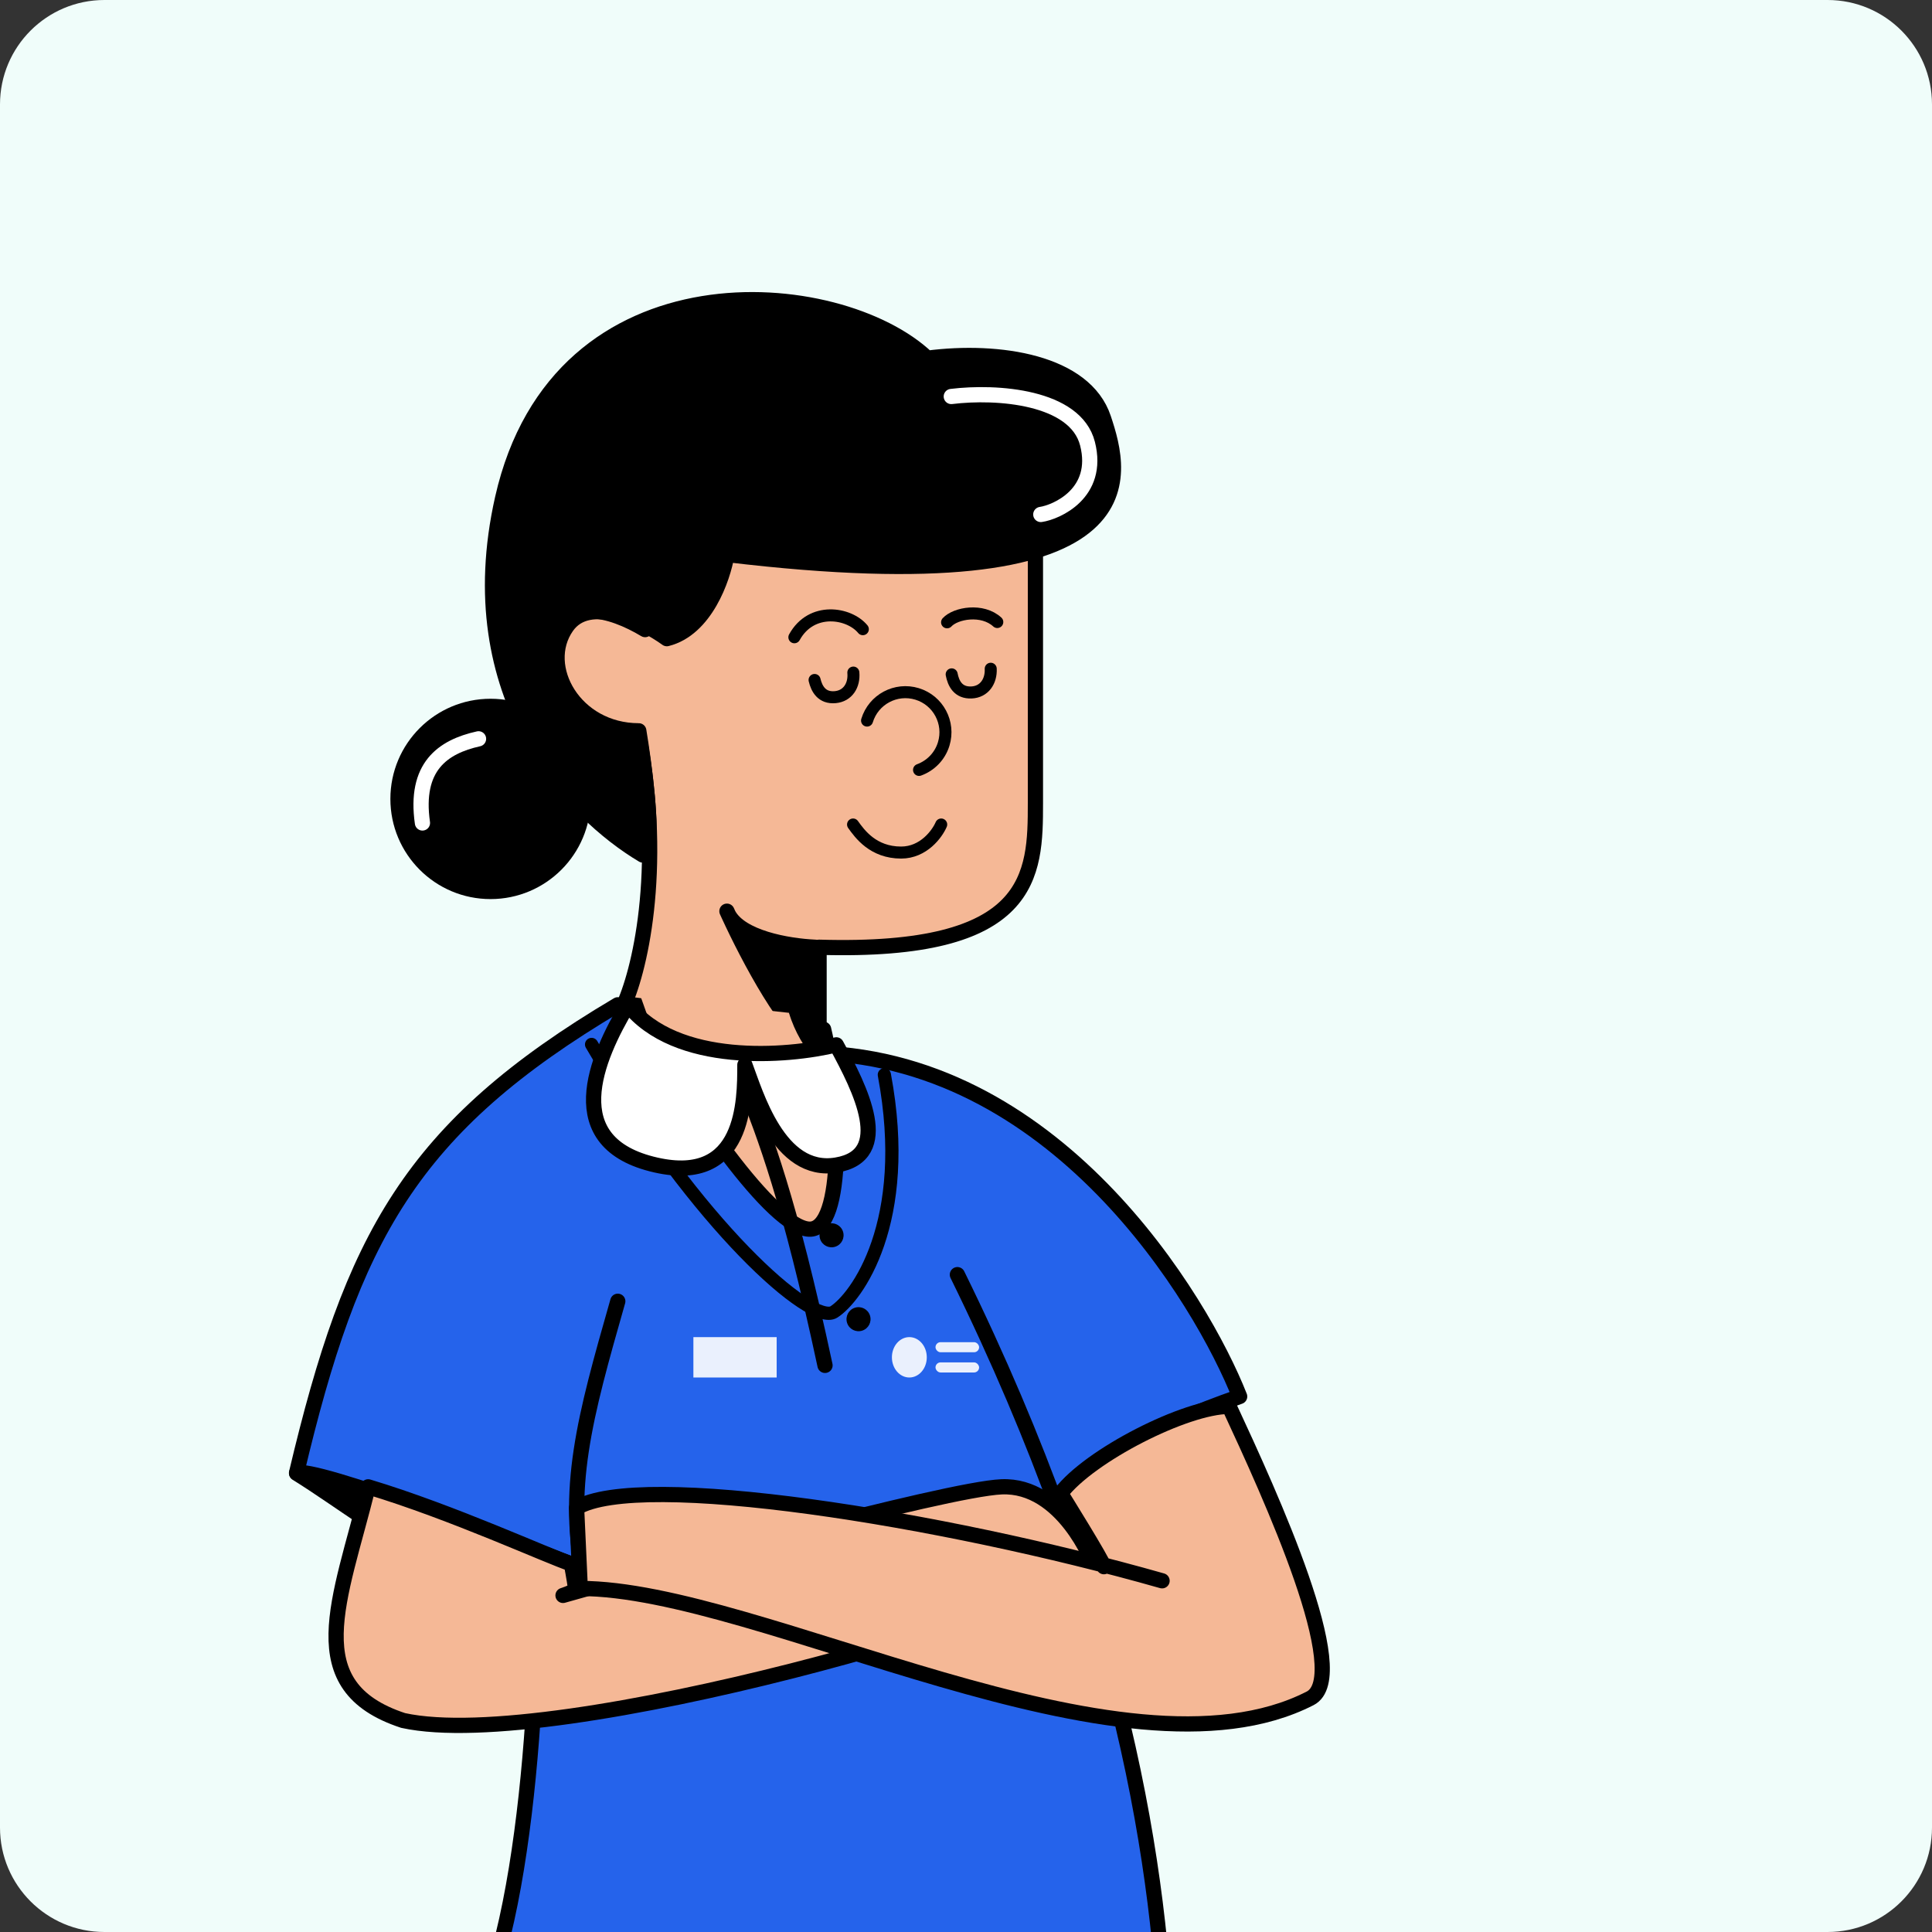 <svg width="148" height="148" viewBox="0 0 148 148" fill="none" xmlns="http://www.w3.org/2000/svg">
<rect x="0" y="0" width="148" height="148" fill="#333333" stroke="none"/>
<g clip-path="url(#clip0_26_3203)">
<path d="M0 8C0 3.582 3.582 0 8 0H140C144.418 0 148 3.582 148 8V140C148 144.418 144.418 148 140 148H8C3.582 148 0 144.418 0 140V8Z" fill="#F0FDFA"/>
<path d="M61.75 80.655C80.817 80.655 92.089 99.683 94.963 106.979C88.051 109.401 84.436 111.589 80.817 115.009C87.315 132.663 89.059 146.758 89.372 157.076C79.858 153.7 75.476 158.724 61.75 160.759C48.024 162.794 38.936 159.224 33.514 157.997C39.407 154.805 41.187 133.853 41.187 121.167C37.504 119.019 28.856 114.357 22.718 112.823C26.979 94.856 31.409 86.405 47.325 76.972L61.75 80.655Z" fill="#2563EB"/>
<path d="M41.187 121.167C37.504 119.019 28.856 114.357 22.718 112.823C26.979 94.856 31.409 86.405 47.325 76.972L61.75 80.655C80.817 80.655 92.089 99.683 94.963 106.979C88.051 109.401 84.436 111.589 80.817 115.009M41.187 121.167C41.187 133.853 39.407 154.805 33.514 157.997C38.936 159.224 48.024 162.794 61.75 160.759C75.476 158.724 79.858 153.7 89.372 157.076C88.963 143.572 86.101 123.599 73.34 97.644M41.187 121.167H44.785C43.25 114.108 44.785 108.584 47.325 99.683" stroke="black" stroke-width="1.166" stroke-linecap="round" stroke-linejoin="round"/>
<path d="M22.718 112.857C29.149 116.849 39.291 125.687 47.885 121.412C39.915 118.275 23.725 112.172 22.718 112.857Z" fill="black" stroke="black" stroke-width="1.166" stroke-linecap="round" stroke-linejoin="round"/>
<path d="M30.883 131.797C42.575 134.356 81.006 123.1 83.753 119.8C83.753 119.8 81.43 113.693 76.722 113.897C72.417 114.085 49.634 120.36 43.13 122.216C43.57 122.071 43.965 121.908 44.101 121.748C43.977 120.853 43.771 119.8 43.771 119.8C42.036 119.241 34.686 115.848 28.202 113.898C26.041 122.613 22.923 129.186 30.883 131.797Z" fill="#F5B896" stroke="black" stroke-width="1.166" stroke-linecap="round" stroke-linejoin="round"/>
<path d="M94.155 107.736C97.342 114.588 103.665 128.413 100.36 130.103C85.95 137.471 58.184 121.684 44.453 121.684L44.169 115.505C48.553 112.875 68.224 115.696 84.477 119.868L81.253 114.395C83.472 111.482 90.848 107.736 94.155 107.736Z" fill="#F5B896"/>
<path d="M89.02 121.096C72.117 116.284 48.971 112.624 44.169 115.505L44.453 121.684C58.184 121.684 85.95 137.471 100.36 130.103C103.665 128.413 97.342 114.588 94.155 107.736C90.848 107.736 83.472 111.482 81.253 114.395M81.253 114.395C81.253 114.395 84.564 119.708 84.564 120.015L81.253 114.395Z" stroke="black" stroke-width="1.166" stroke-linecap="round" stroke-linejoin="round"/>
<path d="M79.318 61.514V37.882C79.318 37.882 76.863 25.599 61.824 25.292C46.786 24.985 45.251 37.261 45.251 37.261C45.251 43.14 47.112 46.441 49.417 48.23C46.878 46.703 43.035 45.495 42.182 49.545C41.2 54.21 46.274 55.99 48.934 56.297C50.898 66.855 48.934 74.609 47.706 77.167C50.162 82.078 58.755 81.259 62.745 80.236V72.563C79.196 73.054 79.318 67.039 79.318 61.514Z" fill="#F5B896" stroke="black" stroke-width="1.166" stroke-linejoin="round"/>
<path d="M62.438 72.563C60.288 72.465 56.755 71.826 55.802 70.056C55.762 69.969 55.724 69.884 55.686 69.801C55.719 69.888 55.758 69.973 55.802 70.056C57.293 73.306 60.525 79.451 62.438 79.929V72.563Z" fill="black" stroke="black" stroke-width="1.166" stroke-linecap="round" stroke-linejoin="round"/>
<path d="M84.536 32.044C83.103 27.747 76.556 26.724 71.032 27.441C64.28 20.996 42.796 19.154 38.499 38.182C35.062 53.405 43.921 62.326 49.241 65.497C49.241 65.497 49.508 65.309 49.548 65.191C50.039 63.717 49.343 58.438 48.934 55.983C44.023 55.983 41.261 51.073 43.41 48.003C45.128 45.548 49.241 47.594 51.083 48.924C54.029 48.188 55.379 44.321 55.686 42.479C88.833 46.469 85.968 36.341 84.536 32.044Z" fill="black" stroke="black" stroke-width="1.166" stroke-linecap="round" stroke-linejoin="round"/>
<circle cx="7.673" cy="7.673" r="7.673" transform="matrix(-1 0 0 1 45.251 53.528)" fill="black"/>
<path d="M36.658 56.597C33.895 57.211 31.747 58.745 32.361 63.042" stroke="white" stroke-width="1.166" stroke-linecap="round" stroke-linejoin="round"/>
<path d="M72.873 30.373C76.351 29.942 82.387 30.373 83.308 33.988C84.277 37.791 80.923 39.238 79.73 39.41" stroke="white" stroke-width="1.166" stroke-linecap="round" stroke-linejoin="round"/>
<path d="M66.421 55.199C66.915 53.577 68.63 52.663 70.252 53.157C71.873 53.651 72.787 55.366 72.293 56.988C72.001 57.948 71.279 58.66 70.403 58.979" stroke="black" stroke-width="0.921" stroke-linecap="round" stroke-linejoin="round"/>
<path d="M66.097 48.199C65.049 46.922 62.155 46.451 60.853 48.817" stroke="black" stroke-width="0.921" stroke-linecap="round" stroke-linejoin="round"/>
<path d="M72.551 47.672C73.208 46.958 75.254 46.598 76.397 47.649" stroke="black" stroke-width="0.921" stroke-linecap="round" stroke-linejoin="round"/>
<path d="M62.401 52.089C62.559 52.756 62.947 53.5 63.984 53.405C64.95 53.316 65.459 52.489 65.37 51.523" stroke="black" stroke-width="0.921" stroke-linecap="round" stroke-linejoin="round"/>
<path d="M72.903 51.659C73.031 52.334 73.384 53.094 74.424 53.046C75.394 53.001 75.939 52.198 75.894 51.229" stroke="black" stroke-width="0.921" stroke-linecap="round" stroke-linejoin="round"/>
<path d="M65.348 63.161C65.859 63.877 66.882 65.31 69.031 65.31C70.749 65.31 71.793 63.877 72.1 63.161" stroke="black" stroke-width="0.921" stroke-linecap="round" stroke-linejoin="round"/>
<path d="M61.972 94.159C64.748 94.31 64.398 84.313 63.094 78.848L48.468 76.972C52.835 85.006 59.195 94.008 61.972 94.159Z" fill="#F5B896" stroke="black" stroke-width="1.166" stroke-linecap="round" stroke-linejoin="round"/>
<path d="M67.745 82.33C69.873 93.68 65.581 99.422 63.878 100.503C62.175 101.584 53.438 93.93 45.318 80.01" stroke="black" stroke-width="1.013" stroke-linecap="round" stroke-linejoin="round"/>
<ellipse cx="69.66" cy="103.976" rx="1.336" ry="1.547" fill="white" fill-opacity="0.9"/>
<rect x="53.117" y="102.43" width="6.379" height="3.093" fill="white" fill-opacity="0.9"/>
<rect x="71.664" y="102.817" width="3.34" height="0.773" rx="0.387" fill="white" fill-opacity="0.9"/>
<rect x="71.664" y="104.365" width="3.34" height="0.773" rx="0.387" fill="white" fill-opacity="0.9"/>
<path d="M49.57 77.731L49.081 76.358L60.437 77.586L63.2 80.655L49.57 77.731Z" fill="#F5B896"/>
<path d="M63.532 82.261C63.532 82.261 61.358 80.655 60.437 77.586L61.34 77.951L63.199 78.837L63.532 82.261Z" fill="black"/>
<path d="M50.255 89.248C42.83 87.574 45.651 81.064 48.106 76.972C51.789 81.637 60.281 80.962 64.066 80.041C65.907 83.417 68.485 88.512 64.066 89.248C59.646 89.985 57.88 83.724 57.061 81.576C57.061 84.338 57.061 90.783 50.255 89.248Z" fill="white" stroke="black" stroke-width="1.166" stroke-linecap="round" stroke-linejoin="round"/>
<path d="M63.2 104.594C60.438 91.704 58.596 87.1 57.061 83.11" stroke="black" stroke-width="1.166" stroke-linecap="round" stroke-linejoin="round"/>
<circle cx="63.701" cy="94.628" r="0.921" transform="rotate(-17.819 63.701 94.628)" fill="black"/>
<circle cx="65.767" cy="101.056" r="0.921" transform="rotate(-17.819 65.767 101.056)" fill="black"/>
</g>
<defs>
<clipPath id="clip0_26_3203">
<rect width="148" height="148" fill="white"/>
</clipPath>
</defs>
</svg>
